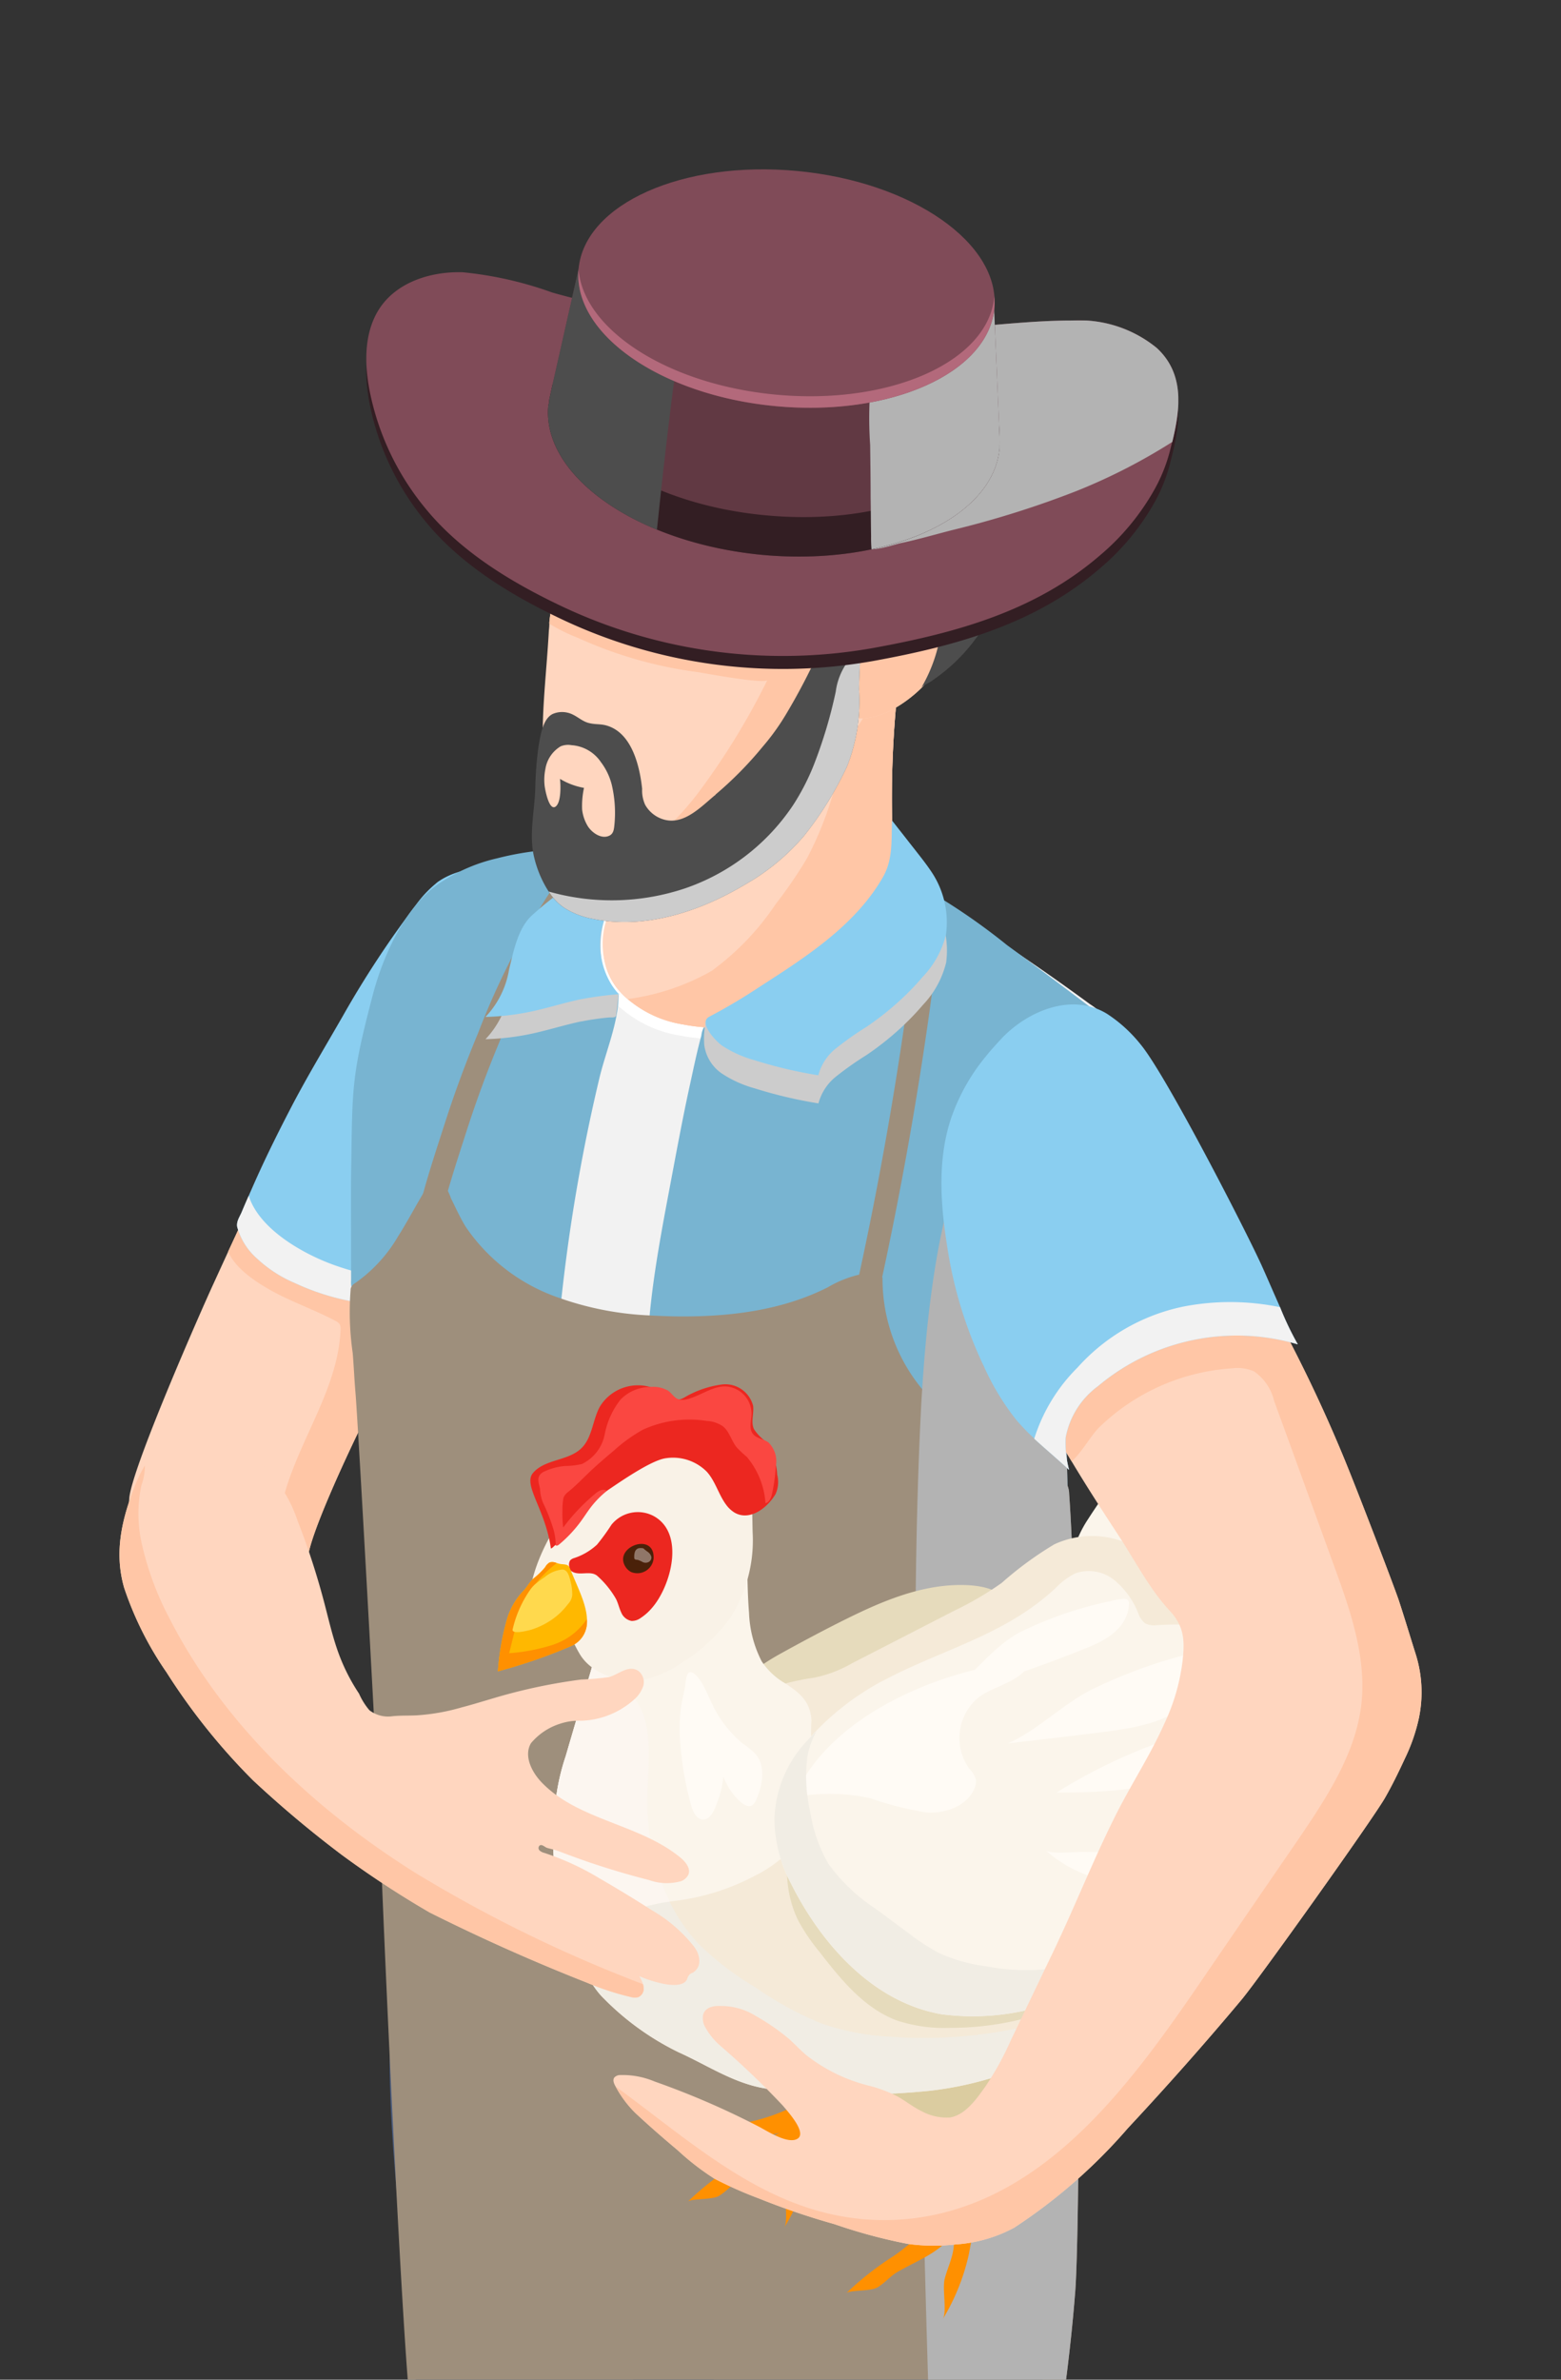 <svg xmlns="http://www.w3.org/2000/svg" xmlns:xlink="http://www.w3.org/1999/xlink" width="126" height="192" viewBox="0 0 126 192">
  <rect x="0" y="0" width="126" height="192" fill="#333333" stroke="none"/>
  <defs>
    <clipPath id="clip-path">
      <rect id="Rectángulo_349706" data-name="Rectángulo 349706" width="126" height="192" transform="translate(5798 -9218)" fill="#fff" stroke="#707070" stroke-width="1"/>
    </clipPath>
    <clipPath id="clip-path-2">
      <rect id="Rectángulo_349705" data-name="Rectángulo 349705" width="105.1" height="306.999" fill="none"/>
    </clipPath>
    <clipPath id="clip-path-4">
      <rect id="Rectángulo_349689" data-name="Rectángulo 349689" width="78.678" height="45.425" fill="none"/>
    </clipPath>
    <clipPath id="clip-path-5">
      <rect id="Rectángulo_349690" data-name="Rectángulo 349690" width="34.89" height="29.352" fill="none"/>
    </clipPath>
    <clipPath id="clip-path-6">
      <rect id="Rectángulo_349691" data-name="Rectángulo 349691" width="32.339" height="36.138" fill="none"/>
    </clipPath>
    <clipPath id="clip-path-7">
      <rect id="Rectángulo_349692" data-name="Rectángulo 349692" width="25.6" height="83.571" fill="none"/>
    </clipPath>
    <clipPath id="clip-path-8">
      <rect id="Rectángulo_349693" data-name="Rectángulo 349693" width="29.467" height="82.928" fill="none"/>
    </clipPath>
    <clipPath id="clip-path-9">
      <rect id="Rectángulo_349694" data-name="Rectángulo 349694" width="14.659" height="125.745" fill="none"/>
    </clipPath>
    <clipPath id="clip-path-10">
      <rect id="Rectángulo_349695" data-name="Rectángulo 349695" width="19.624" height="20.555" fill="none"/>
    </clipPath>
    <clipPath id="clip-path-11">
      <rect id="Rectángulo_349696" data-name="Rectángulo 349696" width="10.725" height="12.418" fill="none"/>
    </clipPath>
    <clipPath id="clip-path-12">
      <rect id="Rectángulo_349697" data-name="Rectángulo 349697" width="25.183" height="21.961" fill="none"/>
    </clipPath>
    <clipPath id="clip-path-13">
      <rect id="Rectángulo_349698" data-name="Rectángulo 349698" width="26.019" height="18.458" fill="none"/>
    </clipPath>
    <clipPath id="clip-path-14">
      <rect id="Rectángulo_349699" data-name="Rectángulo 349699" width="10.518" height="20.192" fill="none"/>
    </clipPath>
    <clipPath id="clip-path-15">
      <rect id="Rectángulo_349700" data-name="Rectángulo 349700" width="10.992" height="21.049" fill="none"/>
    </clipPath>
    <clipPath id="clip-path-16">
      <rect id="Rectángulo_349701" data-name="Rectángulo 349701" width="48.017" height="34.567" fill="none"/>
    </clipPath>
    <clipPath id="clip-path-17">
      <rect id="Rectángulo_349702" data-name="Rectángulo 349702" width="9.374" height="20.118" fill="none"/>
    </clipPath>
    <clipPath id="clip-path-18">
      <rect id="Rectángulo_349703" data-name="Rectángulo 349703" width="35.121" height="23.087" fill="none"/>
    </clipPath>
  </defs>
  <g id="Enmascarar_grupo_981482" data-name="Enmascarar grupo 981482" transform="translate(-5798 9218)" clip-path="url(#clip-path)">
    <g id="Grupo_997333" data-name="Grupo 997333" transform="translate(5807.646 -9204.335)">
      <g id="Grupo_997332" data-name="Grupo 997332" clip-path="url(#clip-path-2)">
        <g id="Grupo_997331" data-name="Grupo 997331">
          <g id="Grupo_997330" data-name="Grupo 997330" clip-path="url(#clip-path-2)">
            <g id="Grupo_997287" data-name="Grupo 997287" transform="translate(2.58 261.574)" style="mix-blend-mode: multiply;isolation: isolate">
              <g id="Grupo_997286" data-name="Grupo 997286">
                <g id="Grupo_997285" data-name="Grupo 997285" clip-path="url(#clip-path-4)">
                  <path id="Trazado_731733" data-name="Trazado 731733" d="M70.452,364.226c-15.315,8.841-40.223,8.8-55.633-.1s-15.488-23.279-.174-32.12,40.223-8.8,55.633.1,15.489,23.278.174,32.12" transform="translate(-3.21 -325.404)" fill="#ccbfa3"/>
                </g>
              </g>
            </g>
            <path id="Trazado_731734" data-name="Trazado 731734" d="M51.17,338.409a6.781,6.781,0,0,1-3.632,2.981,19.926,19.926,0,0,1-4.676.987,2.424,2.424,0,0,1-1.154-.018.893.893,0,0,1-.615-.875c-2.254.335-4.042,2.011-5.83,3.427A27.083,27.083,0,0,1,21.908,350.8a9.538,9.538,0,0,1-4.806-.446.912.912,0,0,1-.186-.093,5.918,5.918,0,0,1-2.645-8.271,10.448,10.448,0,0,1,2.831-2.961,43.7,43.7,0,0,1,10.562-6.035c2.4-.969,4.973-1.732,7.041-3.316a8.459,8.459,0,0,0,2.514-3.092,5.845,5.845,0,0,0,.54-2.031c.056-.615-.149-1.527.3-2.049.67-.8,1.807-.279,2.571.038a8.5,8.5,0,0,0,8.046-.988,30.314,30.314,0,0,1,.354,3.912c.261,2.775,1.789,5.234,2.477,7.916a7.079,7.079,0,0,1-.335,5.029" transform="translate(-2.65 -63.074)" fill="#fa4443"/>
            <g id="Grupo_997290" data-name="Grupo 997290" transform="translate(14.266 258.479)" style="mix-blend-mode: multiply;isolation: isolate">
              <g id="Grupo_997289" data-name="Grupo 997289">
                <g id="Grupo_997288" data-name="Grupo 997288" clip-path="url(#clip-path-5)">
                  <path id="Trazado_731735" data-name="Trazado 731735" d="M52,338.409a6.781,6.781,0,0,1-3.632,2.981,19.926,19.926,0,0,1-4.676.987,2.424,2.424,0,0,1-1.154-.018.893.893,0,0,1-.615-.875c-2.254.335-4.042,2.011-5.83,3.427A27.083,27.083,0,0,1,22.739,350.8a9.538,9.538,0,0,1-4.806-.446.912.912,0,0,1-.186-.093,20.986,20.986,0,0,0,9.052-1.342c5.048-2.124,8.568-6.743,13.244-9.574a42.129,42.129,0,0,1,5.309-2.534,2.949,2.949,0,0,0,2.589-3.427c-.075-1.64-.15-3.26-.223-4.9a7.583,7.583,0,0,1-4.1.8,8.2,8.2,0,0,1-5.57-2.7,5.845,5.845,0,0,0,.54-2.031c.056-.615-.149-1.527.3-2.049.67-.8,1.807-.279,2.571.038a8.5,8.5,0,0,0,8.046-.988,30.314,30.314,0,0,1,.354,3.912c.261,2.775,1.789,5.234,2.477,7.916A7.079,7.079,0,0,1,52,338.409" transform="translate(-17.747 -321.553)" fill="#b3b3b3"/>
                </g>
              </g>
            </g>
            <path id="Trazado_731736" data-name="Trazado 731736" d="M74.978,351.246a7.983,7.983,0,0,1-6.482,3.893,4.468,4.468,0,0,0-1.3.149,3.36,3.36,0,0,0-1.025.671c-1.75,1.546-3.26,3.334-5.047,4.824a17.348,17.348,0,0,1-10.654,4.135,14.686,14.686,0,0,1-6.78-1.527,12.668,12.668,0,0,1-3.726-2.682c-2.179-2.254-1.993-5.029.038-7.338a20.766,20.766,0,0,1,4.228-3.3,82.373,82.373,0,0,0,7.413-5.514,23.624,23.624,0,0,0,5.5-5.867,12.293,12.293,0,0,0,.727-1.4c.093-.168.167-.335.242-.5,1.1-2.645,1.863-5.42,3.092-8.009-.244.5,1.675,1.919,1.974,2.18a8.244,8.244,0,0,0,2.625,1.583,10.256,10.256,0,0,0,6.595.168c-.373,2.272-.708,4.675.185,6.8.634,1.527,1.827,2.72,2.59,4.191a7.965,7.965,0,0,1-.186,7.544" transform="translate(-7.532 -64.492)" fill="#fa4443"/>
            <g id="Grupo_997293" data-name="Grupo 997293" transform="translate(36.152 264.29)" style="mix-blend-mode: multiply;isolation: isolate">
              <g id="Grupo_997292" data-name="Grupo 997292">
                <g id="Grupo_997291" data-name="Grupo 997291" clip-path="url(#clip-path-6)">
                  <path id="Trazado_731737" data-name="Trazado 731737" d="M76.268,351.246a7.983,7.983,0,0,1-6.482,3.893,4.468,4.468,0,0,0-1.3.149,3.36,3.36,0,0,0-1.025.671c-1.75,1.546-3.26,3.334-5.047,4.824a17.348,17.348,0,0,1-10.654,4.135,14.686,14.686,0,0,1-6.78-1.527c4.153.633,8.4.5,12.108-1.341a17.713,17.713,0,0,0,5.55-4.489c1.564-1.863,2.907-4.042,5.066-5.178,1.342-.707,3-1.024,3.875-2.272,1.173-1.64.3-3.875-.26-5.812a16.846,16.846,0,0,1-.541-6.017,12.274,12.274,0,0,1-5.4,1.174c-2.217-.018-4.918-.372-6.221-2.161.093-.168.167-.335.242-.5,1.1-2.645,1.863-5.42,3.092-8.009-.244.5,1.675,1.919,1.974,2.18a8.244,8.244,0,0,0,2.625,1.583,10.256,10.256,0,0,0,6.595.168c-.373,2.272-.708,4.675.185,6.8.634,1.527,1.827,2.72,2.59,4.191a7.965,7.965,0,0,1-.186,7.544" transform="translate(-44.974 -328.782)" fill="#b3b3b3"/>
                </g>
              </g>
            </g>
            <path id="Trazado_731738" data-name="Trazado 731738" d="M55.834,269.192a51.152,51.152,0,0,1-.633,6.091c-.912,6.52-1.844,13.039-2.757,19.558a4.759,4.759,0,0,1-.689,2.142,3.55,3.55,0,0,1-1.6,1.08c-.037.018-.055.018-.092.037a10.287,10.287,0,0,1-7.768-.149,3.945,3.945,0,0,1-1.546-1.08,4.672,4.672,0,0,1-.764-2.571q-.532-5.615-1.062-11.251c-.633-6.612-1.248-13.206-1.882-19.819a288.171,288.171,0,0,0-4.153-29.393c-.112-.577-.242-1.154-.354-1.731-.875-4.136-1.639-8.364-2.291-12.592-.95-6.091-1.676-12.238-2.2-18.291-.764-8.885-1.788-17.993.391-26.766a1.092,1.092,0,0,1,1.322-1.006c5.9-.242,11.1.652,14.976,5.607A29.958,29.958,0,0,1,49.91,190.4c2.272,8.718,2.794,17.77,3.93,26.692.056.409.093.8.15,1.211,1.341,10.319,3.26,20.955.112,30.827a13.456,13.456,0,0,1-1.341,3.036c.633,2.216,1.229,4.433,1.751,6.687a42.171,42.171,0,0,1,1.322,10.337" transform="translate(-5.32 -34.016)" fill="#4c5d80"/>
            <g id="Grupo_997296" data-name="Grupo 997296" transform="translate(24.92 180.477)" style="mix-blend-mode: multiply;isolation: isolate">
              <g id="Grupo_997295" data-name="Grupo 997295">
                <g id="Grupo_997294" data-name="Grupo 997294" clip-path="url(#clip-path-7)">
                  <path id="Trazado_731739" data-name="Trazado 731739" d="M56.595,279.216a51.152,51.152,0,0,1-.633,6.091c-.912,6.52-1.844,13.039-2.757,19.558a4.759,4.759,0,0,1-.689,2.142,3.55,3.55,0,0,1-1.6,1.08c-.037-.223-.055-.428-.074-.6-.112-1.248-.018-30.008-.428-35.67-.15-1.919-.3-3.838-.428-5.756-.2-2.738-.41-5.477-.875-8.177-.428-2.5-1.36-4.862-1.677-7.358a2.122,2.122,0,0,0-.354-1.062,2.286,2.286,0,0,0-1.3-.54,28.126,28.126,0,0,1-12.126-5.067c-.112-.577-.242-1.154-.354-1.731C32.417,238,31.653,233.767,31,229.539a7.852,7.852,0,0,1,1.584-2.309c2.049-2.012,5.085-2.608,7.953-2.7a25.6,25.6,0,0,1,14.213,3.8c1.341,10.319,3.26,20.955.112,30.827a13.455,13.455,0,0,1-1.341,3.036c.633,2.216,1.229,4.433,1.751,6.687a42.171,42.171,0,0,1,1.322,10.337" transform="translate(-31.001 -224.517)" fill="#b3b3b3"/>
                </g>
              </g>
            </g>
            <path id="Trazado_731740" data-name="Trazado 731740" d="M85.175,193.726A194.333,194.333,0,0,1,83.89,216.04c-.372,3.838-1.192,7.563-1.826,11.307-.242,1.322-.447,2.645-.6,3.985a199.119,199.119,0,0,1-3.278,21.533c-.448,4.637.633,9.294,1.006,13.97a81.021,81.021,0,0,1-.764,17.509c-.857,6.2-2.124,12.331-3.2,18.5-.2,1.155-.112,2.477-.969,3.316a8.949,8.949,0,0,1-2.2,1.584c-.317.186-.652.335-.969.484a11.928,11.928,0,0,1-7.283.8,6.368,6.368,0,0,1-2.44-.988c-1.863-1.341-1.024-3.558-1.136-5.569-.13-2.515-.448-5.01-.615-7.526-.317-4.489-.615-8.978-.95-13.467q-.726-10-1.546-20.005c-.242-3.055-2.7-15.7-2.7-18.813-.13-.819-.26-1.621-.391-2.44q-.81-5.254-1.434-10.543-1.118-9.583-1.676-19.2c-.28-4.62-.541-9.276-.559-13.915-.018-3.781-.577-7.525-.949-11.288-.131-1.472-.895-3.781,1.266-3.6,1.211.094,2.105.82,3.465.838,7.842.056,15.628-1.359,23.433-1.713,1.639-.075,3.408-.075,4.675.949a6.05,6.05,0,0,1,1.77,3.037,33.56,33.56,0,0,1,1.154,8.94" transform="translate(-9.646 -35.459)" fill="#4c5d80"/>
            <g id="Grupo_997299" data-name="Grupo 997299" transform="translate(42.951 189.353)" style="mix-blend-mode: multiply;isolation: isolate">
              <g id="Grupo_997298" data-name="Grupo 997298">
                <g id="Grupo_997297" data-name="Grupo 997297" clip-path="url(#clip-path-8)">
                  <path id="Trazado_731741" data-name="Trazado 731741" d="M79.026,263.612c-.448,4.638.633,9.295,1,13.97a80.929,80.929,0,0,1-.764,17.509c-.856,6.2-2.123,12.331-3.2,18.5-.2,1.154-.112,2.477-.968,3.315a8.959,8.959,0,0,1-2.2,1.584c.633-8.55,2.646-16.988,3.074-25.575.5-10.114-1.192-20.209-1.155-30.343.018-3.968.335-8.028,1.937-11.641-6.557,1.695-15.273,2.608-21.756.092a.912.912,0,0,1-.13-.055c-.54-3.5-1.025-7.022-1.434-10.542a8.319,8.319,0,0,1,1.658-1.677c3.055-2.309,7.059-2.887,10.878-3.092a41.167,41.167,0,0,1,13.263,1.117,26.107,26.107,0,0,1,3.67,1.322c-.242,1.322-.446,2.645-.6,3.986a199.072,199.072,0,0,1-3.277,21.533" transform="translate(-53.432 -235.559)" fill="#b3b3b3"/>
                </g>
              </g>
            </g>
            <path id="Trazado_731742" data-name="Trazado 731742" d="M85.608,87.875c-5.625,14.7-6.65,30.417-6.464,46.269.093,8.158.522,16.354.82,24.457a3.644,3.644,0,0,1-.261,1.9,3.435,3.435,0,0,1-1.229,1.137c-10.059,6.649-22.893,7.768-34.832,6.165-5.682-.745-11.716-2.31-15.423-6.687a6.743,6.743,0,0,1-1.267-2.105,8.69,8.69,0,0,1-.2-3.334c.559-9.575-.41-19.148-1.527-28.667-.28-2.347-.8-8.792-1.23-14.939-.354-5.141-.651-10.1-.689-12.294-.055-2.887-.037-5.793.112-8.68a41.3,41.3,0,0,1,1.882-11.176,22.3,22.3,0,0,1,2.98-5.867c1.155-1.584,2.869-3.782,4.675-4.62,1.677-.764,3.986-.838,5.812-.987,2.012-.186,4.042-.261,6.035-.447.055,0,.093-.019.149-.019,1.472-.149,2.943-.354,4.433-.559.261-.037.5-.075.764-.112a49.393,49.393,0,0,1,9.518-.6c2.906.187,5.458,2.16,7.935,3.632.448.261.895.522,1.323.8q7.18,4.3,13.933,9.257a10.4,10.4,0,0,1,2.663,2.514,5.519,5.519,0,0,1,.093,4.955" transform="translate(-4.565 -13.076)" fill="#f2f2f2"/>
            <path id="Trazado_731743" data-name="Trazado 731743" d="M48.189,73.193c.106-.191.215-.375.32-.555.167-.3.335-.578.5-.895a6.4,6.4,0,0,0,.466-2.645c.018-.354.018-.707.056-1.1.055,0,.092-.018.149-.018,1.472-.15,2.943-.354,4.432-.559.261-.038.5-.075.764-.112a49.326,49.326,0,0,1,9.518-.6c2.905.187,5.457,2.161,7.935,3.633.447.26.894.522,1.322.8a4.065,4.065,0,0,1-.317,1.9,13.47,13.47,0,0,1-2.067,3.595,16.481,16.481,0,0,1-2.961,2.719,19.883,19.883,0,0,1-6.37,3.3,16.152,16.152,0,0,1-7.339.316,9.61,9.61,0,0,1-5.942-3.353,6.2,6.2,0,0,1-1.211-4.3,14.443,14.443,0,0,1,1.168-3.267,11.959,11.959,0,0,1,1.477-3.213,1.924,1.924,0,0,1,1.608-.93Z" transform="translate(-9.301 -13.076)" fill="#fff"/>
            <path id="Trazado_731744" data-name="Trazado 731744" d="M91.525,87.025c-.149.912-.335,1.844-.559,2.756a10.88,10.88,0,0,1-1.043,2.5q-.446.895-.838,1.844a30.6,30.6,0,0,0-1.229,3.614,45.2,45.2,0,0,0-1.4,11.157v1.229c0,3.371.2,6.743.26,10.115a58.009,58.009,0,0,1-.447,9.35c-.465,3.2.447,6.687.6,9.947.13,2.608.167,5.215.093,7.823a17.1,17.1,0,0,0,.13,2.18,11.148,11.148,0,0,1-.018,4.3,1.6,1.6,0,0,1-.372.727,2.045,2.045,0,0,1-.764.428,2.7,2.7,0,0,1-.409.168,1.218,1.218,0,0,1-.243.074,34.569,34.569,0,0,1-8.456,2.012c-.727.093-1.453.149-2.179.2-.522.037-1.043.055-1.565.074a49.364,49.364,0,0,1-6.854-.2,30.269,30.269,0,0,1-8.214-1.732,14.449,14.449,0,0,1-2.738-1.229,3.026,3.026,0,0,1-1.527-1.826,50.28,50.28,0,0,1-1.006-5.961c-.428-4.06-.428-8.121-.559-12.181a54.271,54.271,0,0,1-.055-7.786,33.987,33.987,0,0,0,.689-4.9c-.037-1.621-.168-3.26-.186-4.88a95.026,95.026,0,0,1,.354-10.319c.018-.13.018-.261.037-.391.335-3.3.95-6.575,1.565-9.835.521-2.756,1.024-5.514,1.621-8.251.3-1.359.577-2.738.949-4.1a1.8,1.8,0,0,1,.522-1.1c.54-.428.912-.112,1.547-.186a6.3,6.3,0,0,0,1.173-.279c.577-.168,1.211-.317,1.789-.522.075-.018.167-.056.242-.075A32.06,32.06,0,0,0,70.2,77.321c.913-.708,5.924-4.88,4.08-5.756a51.008,51.008,0,0,1,7.563,5.067q4.022,2.934,7.99,5.979a4.542,4.542,0,0,1,1.49,1.546,2.729,2.729,0,0,1,.28.913,6.912,6.912,0,0,1-.075,1.956" transform="translate(-10.199 -14.038)" fill="#78b4d1"/>
            <path id="Trazado_731745" data-name="Trazado 731745" d="M23.362,112.546a42.678,42.678,0,0,1-3.875,9.742c-.819,1.676-4.042,8.513-4.1,10.3a3.2,3.2,0,0,0-.819-1.714,5.717,5.717,0,0,0-1.584-1.285,7.838,7.838,0,0,0-1.509-.633,16.293,16.293,0,0,0-5.1-.633,10.932,10.932,0,0,0-2.906.317c-.652.2-1.695.782-2.272.074a1.323,1.323,0,0,1-.223-.949c.038-2.2,5.961-15.591,6.762-17.324q.614-1.341,1.229-2.682c.3-.652.6-1.285.894-1.937a3.5,3.5,0,0,1,.876-1.3,1.151,1.151,0,0,1,1.453-.037,3.013,3.013,0,0,0,1.7.8,22.477,22.477,0,0,0,3.818.782,9.057,9.057,0,0,1,4.731,1.546c1.359,1.137,1.3,3.223.931,4.936" transform="translate(-0.19 -20.447)" fill="#ffd6bf"/>
            <path id="Trazado_731746" data-name="Trazado 731746" d="M25.313,112.546a42.678,42.678,0,0,1-3.875,9.742c-.819,1.676-4.042,8.513-4.1,10.3a3.2,3.2,0,0,0-.819-1.714,5.717,5.717,0,0,0-1.584-1.285,22.271,22.271,0,0,1,.764-3.055c1.379-4.21,4.116-8.065,4.284-12.48a.988.988,0,0,0-.056-.41.815.815,0,0,0-.335-.279c-1.676-.895-3.483-1.51-5.141-2.422-1.211-.67-2.962-1.788-3.539-3.185.3-.652.6-1.285.894-1.937a3.5,3.5,0,0,1,.876-1.3,1.151,1.151,0,0,1,1.453-.037,3.013,3.013,0,0,0,1.7.8,22.477,22.477,0,0,0,3.818.782,9.057,9.057,0,0,1,4.731,1.546c1.359,1.137,1.3,3.223.931,4.936" transform="translate(-2.141 -20.447)" fill="#ffc6a6"/>
            <path id="Trazado_731747" data-name="Trazado 731747" d="M34.242,70.011a2.561,2.561,0,0,1-.708,1.174c-2.85,3.278-3.613,7.711-4.843,11.753-.893,2.906-1.769,5.812-2.663,8.736-.8,2.589-1.788,5.235-1.676,7.991.018.3-.112,2.067-.28,3.558a8.23,8.23,0,0,1-.373,2.142,19.2,19.2,0,0,1-7.245-1.789,10.342,10.342,0,0,1-3-1.937,5.248,5.248,0,0,1-1.64-2.589c-.074-.447.206-.8.373-1.211.186-.447.372-.875.559-1.3.056-.112.093-.223.15-.335.95-2.2,2.011-4.358,3.111-6.482,1.359-2.645,2.868-5.122,4.34-7.693a79.911,79.911,0,0,1,5.9-8.96,9.157,9.157,0,0,1,1.584-1.7,2.1,2.1,0,0,1,.317-.242c1.732-1.136,3.986-1.154,6.091-1.117" transform="translate(-2.315 -13.731)" fill="#8acef0"/>
            <path id="Trazado_731748" data-name="Trazado 731748" d="M24.072,109.7a8.27,8.27,0,0,1-.373,2.142,19.2,19.2,0,0,1-7.245-1.789,10.356,10.356,0,0,1-3-1.936,5.248,5.248,0,0,1-1.64-2.59c-.074-.447.2-.8.373-1.211.186-.447.372-.875.559-1.3.838,2.682,4.341,4.657,6.78,5.551a22.544,22.544,0,0,0,4.545,1.136" transform="translate(-2.315 -20.206)" fill="#f2f2f2"/>
            <path id="Trazado_731749" data-name="Trazado 731749" d="M44.845,80.021c-.012,2.188-1.038,4.532-1.545,6.657q-.867,3.635-1.543,7.314a142.729,142.729,0,0,0-1.928,14.82c-.306,3.981-.453,8.014-1.552,11.852-.576,2.012-1.361,3.963-1.989,5.961a19.655,19.655,0,0,0-.536,6.034c-.01,4.556.106,9.112.259,13.664.041,1.092.065,2.2.106,3.287,0,.062-4.014-1.029-4.379-1.169a19.312,19.312,0,0,1-4.054-2.17c-.535-.375-1.063-.563-1.33-1.161a10.3,10.3,0,0,1-.449-2.828c-.226-2.1-.215-4.22-.293-6.331-.226-6.069-1.378-12.032-1.458-18.1q-.061-4.578-.1-9.157c-.006-.8.074-1.6.094-2.395a9.966,9.966,0,0,0-.035-1.21.89.89,0,0,0-.068-.424,2.832,2.832,0,0,0-.4-.375,1.745,1.745,0,0,1-.392-1.252c.007-.77-.017-7.675,0-8.444.116-7.2-.039-7.807,1.8-14.8.866-3.19,2.707-7.2,5.518-8.938a13.767,13.767,0,0,1,4.478-1.9,24.108,24.108,0,0,1,10.117-.393c-1.581,1.558-1.777,3.957-2.41,5.98a4.416,4.416,0,0,0,.274,3.018,7.586,7.586,0,0,0,.815,1.408c.166.235.543.889.879.954a.19.19,0,0,1,.091.026.08.08,0,0,1,.031.074" transform="translate(-4.56 -13.373)" fill="#78b4d1"/>
            <path id="Trazado_731750" data-name="Trazado 731750" d="M81.663,191.266c-.372,4.768-1.024,9.5-1.789,14.212-.689,4.266-1.248,9.016-3.2,12.908-.875,1.752-2.794,2.179-4.62,2.682-.428.112-.857.224-1.3.354-1.621.391-3.278.744-4.936.986a59.273,59.273,0,0,1-18.944.038c-5.42-.875-10.9-2.589-14.957-6.277-1.6-1.472-2.254-3.818-2.589-5.886-.5-3.018-.912-6.054-1.266-9.071-.708-5.979-2.087-36.006-2.422-44.984-.223-5.756-1.863-35.279-2.067-37.626-.093-1.062-.13-2.1-.223-3.185a23.01,23.01,0,0,1-.167-5.067.489.489,0,0,1,.074-.28.824.824,0,0,1,.317-.3,11.911,11.911,0,0,0,3.446-3.763c.912-1.434,1.676-2.981,2.626-4.415.317.038.745-.018,1.006.186a3.759,3.759,0,0,1,.633,1.174c.391.782.745,1.584,1.211,2.328a14.948,14.948,0,0,0,7.413,5.663,25.059,25.059,0,0,0,7.414,1.453c.633.037,1.248.055,1.881.075,4.284.074,8.68-.41,12.5-2.347a8.982,8.982,0,0,1,2.813-1.08,2.312,2.312,0,0,1,1.6.3,13.982,13.982,0,0,0,3.2,9,14.394,14.394,0,0,0,1.509,1.676,20.994,20.994,0,0,0,5.346,3.391l4.08,2.067a1.7,1.7,0,0,1,.782.615c0,.018.018.018.018.037a1.843,1.843,0,0,1,.13.652c.932,12.666.988,58.284.485,64.486" transform="translate(-4.528 -19.929)" fill="#9e8f7c"/>
            <g id="Grupo_997302" data-name="Grupo 997302" transform="translate(64.226 75.749)" style="mix-blend-mode: multiply;isolation: isolate">
              <g id="Grupo_997301" data-name="Grupo 997301">
                <g id="Grupo_997300" data-name="Grupo 997300" clip-path="url(#clip-path-9)">
                  <path id="Trazado_731751" data-name="Trazado 731751" d="M91.932,113.34v1.229c0,3.371.2,6.743.26,10.115a1.84,1.84,0,0,1,.131.652c.931,12.666.987,58.283.484,64.486-.372,4.768-1.024,9.5-1.788,14.212-.69,4.266-1.248,9.016-3.2,12.908-.875,1.752-2.794,2.179-4.62,2.682-.428.112-.857.223-1.3.354-.335-4.881-.521-9.761-.689-14.66q-.727-21.71-1.08-43.419c-.056-3.2-.093-6.427-.13-9.63-.056-4.117-.093-8.215-.093-12.331,0-6.669.093-13.337.391-19.987.037-.67.074-1.732.167-3.055.522-8.382,2.459-27.195,10.524-21.663a17.64,17.64,0,0,1,3.576,3.334,30.535,30.535,0,0,0-1.229,3.613,45.2,45.2,0,0,0-1.4,11.157" transform="translate(-79.899 -94.233)" fill="#b3b3b3"/>
                </g>
              </g>
            </g>
            <path id="Trazado_731752" data-name="Trazado 731752" d="M63.79,115.586l-1.8-.482a296.646,296.646,0,0,0,7.2-35.36c.542-3.846.913-7.565-.49-10.793a9.062,9.062,0,0,0-4.22-4.514,19.174,19.174,0,0,0-8.727-1.315,19.962,19.962,0,0,0-6.291,1.267,15.658,15.658,0,0,0-6.276,5.165,58.049,58.049,0,0,0-6.868,12.867c-.968,2.317-1.85,4.708-2.624,7.108l-.24.746C32.148,94.317,30.8,98.5,30.7,102.745l-1.863-.04c.1-4.522,1.494-8.833,2.843-13l.24-.744c.787-2.449,1.688-4.89,2.677-7.256a59.5,59.5,0,0,1,7.105-13.277,17.484,17.484,0,0,1,7.04-5.756,21.681,21.681,0,0,1,6.891-1.407c1.364-.085,6.1-.233,9.659,1.5a10.96,10.96,0,0,1,5.115,5.447c1.594,3.673,1.2,7.675.624,11.795a298.748,298.748,0,0,1-7.245,35.582" transform="translate(-5.657 -12.008)" fill="#9e8f7c"/>
            <path id="Trazado_731753" data-name="Trazado 731753" d="M50.069,67.47c-.535,1.111-1.337,2.014-1.469,3.284a5.261,5.261,0,0,0,1.022,3.633,8.676,8.676,0,0,0,5.387,3,14.873,14.873,0,0,0,6.905-.3,19.106,19.106,0,0,0,6.069-3.137,15.64,15.64,0,0,0,2.785-2.568,12.391,12.391,0,0,0,1.921-3.352,3.665,3.665,0,0,0-.234-3.17,10.2,10.2,0,0,1-.558-3.382A85.11,85.11,0,0,1,72.29,50.76q.344-3.962.83-7.91A10.273,10.273,0,0,1,71.6,46.557a23.771,23.771,0,0,1-2.1,2.114,51.912,51.912,0,0,1-6.124,5.613,33.464,33.464,0,0,1-7.437,4.379,40.124,40.124,0,0,1-4.016,1.315c-.953.285-.782.678-.933,1.623-.08.5-.227.994-.282,1.5-.174,1.574.086,2.866-.641,4.374" transform="translate(-9.528 -8.405)" fill="#ffc6a6"/>
            <path id="Trazado_731754" data-name="Trazado 731754" d="M72.436,64.955a3.653,3.653,0,0,1,.242,3.166,12.737,12.737,0,0,1-1.918,3.353,14.649,14.649,0,0,1-2.794,2.571,18.79,18.79,0,0,1-6.054,3.148,14.957,14.957,0,0,1-6.911.3,9.305,9.305,0,0,1-4.47-2.049h-.019a5.418,5.418,0,0,1-.894-.95,6.127,6.127,0,0,1-.633-5.867,11.847,11.847,0,0,1,.485-1.267l.055-.112a13.93,13.93,0,0,0,1.025-1.956,8.681,8.681,0,0,0,.149-2.1c.056-.485.2-.987.28-1.49.149-.95-.018-1.341.931-1.621a39.161,39.161,0,0,0,4.024-1.322,32.465,32.465,0,0,0,7.432-4.378,51.342,51.342,0,0,0,6.129-5.606,25,25,0,0,0,2.1-2.105,12.7,12.7,0,0,0,1.472-3.316c-.28,2.273-.522,4.508-.707,6.78-.038.242-.056.484-.075.727A82.575,82.575,0,0,0,71.9,61.584a10.3,10.3,0,0,0,.54,3.371" transform="translate(-9.518 -8.503)" fill="#ffd6bf"/>
            <path id="Trazado_731755" data-name="Trazado 731755" d="M73.17,69.776a12.717,12.717,0,0,1-1.919,3.353A14.627,14.627,0,0,1,68.457,75.7,18.786,18.786,0,0,1,62.4,78.848a14.957,14.957,0,0,1-6.911.3A9.3,9.3,0,0,1,51.022,77.1a18.6,18.6,0,0,0,6.78-2.272,21.348,21.348,0,0,0,5.178-5.4,36.19,36.19,0,0,0,2.533-3.707,28.084,28.084,0,0,0,2.44-6.52,14.917,14.917,0,0,1,3.39-6.463,3.138,3.138,0,0,1,1.1-.82,2.575,2.575,0,0,1,.41-.13c-.037.242-.056.484-.075.727a82.426,82.426,0,0,0-.391,10.729,10.3,10.3,0,0,0,.54,3.371,3.659,3.659,0,0,1,.242,3.166" transform="translate(-10.008 -10.158)" fill="#ffc6a6"/>
            <g id="Grupo_997305" data-name="Grupo 997305" transform="translate(47.171 54.804)" style="mix-blend-mode: multiply;isolation: isolate">
              <g id="Grupo_997304" data-name="Grupo 997304">
                <g id="Grupo_997303" data-name="Grupo 997303" clip-path="url(#clip-path-10)">
                  <path id="Trazado_731756" data-name="Trazado 731756" d="M63.175,81.6c-.284.183-.576.356-.854.547a1.1,1.1,0,0,1-.7.145,8.95,8.95,0,0,1-1.723-.092,1.481,1.481,0,0,1-.579-.19,1.175,1.175,0,0,0-.2-.127.2.2,0,0,0-.224.036.279.279,0,0,0-.051.129,7.13,7.13,0,0,0-.135,1.96,3.324,3.324,0,0,0,1.441,2.327,9.273,9.273,0,0,0,2.642,1.186,36.265,36.265,0,0,0,5.137,1.212,4.119,4.119,0,0,1,1.485-2.22,26.351,26.351,0,0,1,2.392-1.68,23.306,23.306,0,0,0,3.247-2.647q.691-.678,1.308-1.4a7.557,7.557,0,0,0,1.873-3.411,7.3,7.3,0,0,0-1.114-4.965c-.4-.613-.863-1.2-1.324-1.787l-1.917-2.441c-.07,1.626.091,3.134-.752,4.593q-.124.215-.256.426c-2.272,3.652-6.143,6.12-9.686,8.4" transform="translate(-58.682 -68.177)" fill="#ccc"/>
                </g>
              </g>
            </g>
            <path id="Trazado_731757" data-name="Trazado 731757" d="M75.078,79.364q.691-.678,1.307-1.4a7.553,7.553,0,0,0,1.873-3.412,7.3,7.3,0,0,0-1.113-4.965c-.4-.613-.864-1.2-1.325-1.788q-.959-1.22-1.916-2.441c-.07,1.626.091,3.134-.752,4.593q-.124.216-.256.426c-2.273,3.652-6.144,6.12-9.686,8.4a45.963,45.963,0,0,1-4.044,2.4c-.923.469.481,1.955,1.009,2.336A9.265,9.265,0,0,0,62.817,84.7a36.573,36.573,0,0,0,5.137,1.213,4.11,4.11,0,0,1,1.484-2.221,26.325,26.325,0,0,1,2.393-1.681,23.305,23.305,0,0,0,3.247-2.647" transform="translate(-11.546 -12.82)" fill="#8acef0"/>
            <g id="Grupo_997308" data-name="Grupo 997308" transform="translate(29.543 57.763)" style="mix-blend-mode: multiply;isolation: isolate">
              <g id="Grupo_997307" data-name="Grupo 997307">
                <g id="Grupo_997306" data-name="Grupo 997306" clip-path="url(#clip-path-11)">
                  <path id="Trazado_731758" data-name="Trazado 731758" d="M44.49,82.837c-1.337.28-2.654.7-3.992.991a20.5,20.5,0,0,1-3.748.448,7.268,7.268,0,0,0,1.9-3.8c.354-1.449.716-3.414,1.91-4.448a27.2,27.2,0,0,1,4.2-3.125,13.876,13.876,0,0,1,1.272-.645c.35-.155.885-.486,1.264-.375a4.723,4.723,0,0,1-.356.969,11.22,11.22,0,0,0-.668,2.053,7.708,7.708,0,0,0,.061,3.961,6.341,6.341,0,0,0,.348.866,1.8,1.8,0,0,0,.52.7.635.635,0,0,1,.247.229.484.484,0,0,1,.017.231q-.053.58-.131,1.158c-.018.136,0,.346-.113.423-.092.065-.4.038-.511.05a21.6,21.6,0,0,0-2.224.322" transform="translate(-36.752 -71.858)" fill="#ccc"/>
                </g>
              </g>
            </g>
            <path id="Trazado_731759" data-name="Trazado 731759" d="M44.49,80.473c-1.337.28-2.654.7-3.992.991a20.5,20.5,0,0,1-3.748.448,7.268,7.268,0,0,0,1.9-3.8c.354-1.449.716-3.415,1.91-4.448a27.2,27.2,0,0,1,4.2-3.125,11.636,11.636,0,0,1,4.78-1.578,11.911,11.911,0,0,0-3.112,4.876,6.177,6.177,0,0,0,.514,5.5c.066.1.5.748.634.736a27.859,27.859,0,0,0-3.092.405" transform="translate(-7.209 -13.527)" fill="#8acef0"/>
            <path id="Trazado_731760" data-name="Trazado 731760" d="M75.925,39.975a10.608,10.608,0,0,1-5.141,6.911,5.965,5.965,0,0,1-2.18.745,3.352,3.352,0,0,1-1.546-.13,28.844,28.844,0,0,1-1.621,3.725A10.185,10.185,0,0,1,63.576,53.8a14.35,14.35,0,0,1-4.042,2.571A42.8,42.8,0,0,1,53.8,58.527c-.074.018-.13.037-.186.055-.54.15-1.08.3-1.621.428a.144.144,0,0,1-.075.018c-.559.13-1.117.243-1.7.354a13.61,13.61,0,0,1-2.16.28,4.763,4.763,0,0,1-2.44-.5,3.448,3.448,0,0,1-1.639-2.011c-.075-.391.037-.652-.186-1.043-.242-.372-.689-.633-.95-.969A3.952,3.952,0,0,1,42.3,52.4c.075-1.509.131-2.981.168-4.47.075-2.44.354-4.936.484-7.377a4.94,4.94,0,0,0,.038-.54v-.092a6.665,6.665,0,0,1,.372-1.733c.186-.428.447-.838.633-1.266a5.333,5.333,0,0,0-.317-3.818.27.27,0,0,1-.037-.112,3.758,3.758,0,0,1-.28-3.111c1.3-4.228,2.757-9.425,7.06-11.6a11.379,11.379,0,0,1,4.247-1.043,28.035,28.035,0,0,1,7.171.317,16.2,16.2,0,0,1,5.961,2.1,9.156,9.156,0,0,1,3.948,4.787c1.006,3.037-.037,6.315-.055,9.519a1.683,1.683,0,0,0,.168.857c.428.764,1.546.559,2.384.782a2.613,2.613,0,0,1,1.694,1.826,5.137,5.137,0,0,1-.018,2.551" transform="translate(-8.294 -3.36)" fill="#ffd6bf"/>
            <path id="Trazado_731761" data-name="Trazado 731761" d="M76.1,39.975a10.608,10.608,0,0,1-5.141,6.911,5.965,5.965,0,0,1-2.18.745,3.352,3.352,0,0,1-1.546-.13,28.844,28.844,0,0,1-1.621,3.725A10.185,10.185,0,0,1,63.749,53.8a14.35,14.35,0,0,1-4.042,2.571,42.8,42.8,0,0,1-5.738,2.161c-.074.018-.13.037-.186.055-.54.15-1.08.3-1.621.428a.144.144,0,0,1-.075.018c-.559.13-1.117.243-1.7.354a13.61,13.61,0,0,1-2.16.28c1.043-.82,2.328-1.36,3.353-2.216a23.907,23.907,0,0,0,3.65-3.856,58.142,58.142,0,0,0,5.533-9.034c-.187.354-5.03-.54-5.588-.633a33.994,33.994,0,0,1-9.723-2.776,13.756,13.756,0,0,1-2.291-1.137v-.092a6.665,6.665,0,0,1,.372-1.733c.186-.428.447-.838.633-1.266a5.333,5.333,0,0,0-.317-3.818.27.27,0,0,1-.037-.112,3.758,3.758,0,0,1-.28-3.111c1.3-4.228,2.757-9.425,7.06-11.6a11.379,11.379,0,0,1,4.247-1.043,28.035,28.035,0,0,1,7.171.317,16.2,16.2,0,0,1,5.961,2.1,9.156,9.156,0,0,1,3.948,4.787c1.006,3.037-.037,6.315-.055,9.519a1.683,1.683,0,0,0,.168.857c.428.764,1.546.559,2.384.782a2.613,2.613,0,0,1,1.694,1.826,5.137,5.137,0,0,1-.018,2.551" transform="translate(-8.467 -3.36)" fill="#ffc6a6"/>
            <path id="Trazado_731762" data-name="Trazado 731762" d="M64.8,45.917c-.038.093-.093.2-.13.317a50.772,50.772,0,0,1-2.813,5.383l-.28.448a18.694,18.694,0,0,1-1.546,2.067,29.514,29.514,0,0,1-3.781,3.837.222.222,0,0,1-.093.093c-1.248,1.043-2.719,2.626-4.489,1.789a2.526,2.526,0,0,1-1.117-1.043,2.775,2.775,0,0,1-.242-1.285c-.2-1.881-.857-4.638-3-5.141-.409-.093-.8-.056-1.211-.15-.69-.13-1.117-.707-1.826-.857a1.886,1.886,0,0,0-1.192.112c-.819.41-.987,1.807-1.137,2.626a29.074,29.074,0,0,0-.26,3.372c-.055,1.863-.54,3.818-.075,5.625a8.929,8.929,0,0,0,1.155,2.7,4.512,4.512,0,0,0,1.267,1.322,6.494,6.494,0,0,0,2.272.875c4.21.875,8.624-.559,12.331-2.776A17.692,17.692,0,0,0,63.4,61.284a28.05,28.05,0,0,0,3.446-5.57,14.378,14.378,0,0,0,.969-6.221c.018-1.062.074-2.124.13-3.186.055-.652.093-1.285.149-1.936a52.334,52.334,0,0,0,.2-5.924c-1.155,2.5-2.328,4.973-3.5,7.469M42.43,57.2A4.309,4.309,0,0,1,42.5,55.92a2.6,2.6,0,0,1,1.229-1.826A1.56,1.56,0,0,1,44.609,54a3.108,3.108,0,0,1,2.366,1.359,5.073,5.073,0,0,1,.875,1.807,9.9,9.9,0,0,1,.223,3.241c-.037.335-.055.726-.41.894-.652.317-1.434-.261-1.751-.783a3.283,3.283,0,0,1-.447-1.322,6.939,6.939,0,0,1,.15-1.751,5.684,5.684,0,0,1-1.937-.726c.055.465.111,1.9-.354,2.235-.54.391-.875-1.471-.894-1.751" transform="translate(-8.123 -7.542)" fill="#4d4d4d"/>
            <g id="Grupo_997311" data-name="Grupo 997311" transform="translate(34.642 38.766)" style="mix-blend-mode: multiply;isolation: isolate">
              <g id="Grupo_997310" data-name="Grupo 997310">
                <g id="Grupo_997309" data-name="Grupo 997309" clip-path="url(#clip-path-12)">
                  <path id="Trazado_731763" data-name="Trazado 731763" d="M68.28,48.226c-.055,1.062-.112,2.124-.13,3.186a14.38,14.38,0,0,1-.969,6.221,28.036,28.036,0,0,1-3.446,5.57,17.707,17.707,0,0,1-4.768,3.948c-3.707,2.217-8.121,3.651-12.331,2.776a6.5,6.5,0,0,1-2.272-.876A4.5,4.5,0,0,1,43.1,67.728a18.648,18.648,0,0,0,11.009-.26,17.169,17.169,0,0,0,8.736-6.743A18.538,18.538,0,0,0,64.461,57.6a37.67,37.67,0,0,0,1.806-6,5.252,5.252,0,0,1,.838-2.235,3.13,3.13,0,0,1,1.174-1.137" transform="translate(-43.096 -48.226)" fill="#ccc"/>
                </g>
              </g>
            </g>
            <path id="Trazado_731764" data-name="Trazado 731764" d="M47.341,19.751a1.7,1.7,0,0,1,.3-.346c.724-.6,1.494.43,1.99.916a19.043,19.043,0,0,0,2.039,1.889,8.193,8.193,0,0,0,5.518,1.373A10.75,10.75,0,0,0,62,22.13c.436-.3.634-.779,1.189-.874a1.938,1.938,0,0,1,1.692.907,7.132,7.132,0,0,1,1.14,3.261,36.614,36.614,0,0,1,.577,7.581,27.335,27.335,0,0,0,.8,6.237,9.666,9.666,0,0,1,2.671-4.257c1.42-1.094,3.586-1.111,4.524.609,1.256,2.3.191,5.788-1.055,7.866.11-.184.578-.372.762-.5q.444-.3.871-.631a14.053,14.053,0,0,0,2.472-2.449,26.173,26.173,0,0,0,5.293-12.468c.524-4.134-.309-8.6-3.03-11.753a19.875,19.875,0,0,0-6.715-4.624,30.674,30.674,0,0,0-5.868-2.209,19.048,19.048,0,0,0-15.939,3.25A17.787,17.787,0,0,0,47.3,16.632a13.547,13.547,0,0,0-2.235,5.742,10.834,10.834,0,0,0-.057,1.523,43.3,43.3,0,0,1,2.145-3.85c.06-.1.121-.2.187-.3" transform="translate(-8.828 -1.626)" fill="#4d4d4d"/>
            <path id="Trazado_731765" data-name="Trazado 731765" d="M89.834,25.321c-.074.26-.13.522-.2.782A13.125,13.125,0,0,1,88.4,29.158a19.313,19.313,0,0,1-4.415,5.327c-5.215,4.489-11.6,6.24-18.236,7.452a41.734,41.734,0,0,1-25.221-3.372c-4.079-1.937-8.177-4.414-11.046-7.972a21.441,21.441,0,0,1-4.433-9.407c-.447-2.31-.447-4.881.913-6.8,1.434-2.012,4.1-2.831,6.594-2.757A29.772,29.772,0,0,1,39.8,13.27a79.628,79.628,0,0,0,15.944,2.756,110.451,110.451,0,0,0,15.5.186.317.317,0,0,0,.13-.018c3.446-.2,6.929-.671,10.375-.671a9.889,9.889,0,0,1,6.836,2.217c2.255,2.086,1.9,4.917,1.248,7.581" transform="translate(-4.861 -2.28)" fill="#331e23"/>
            <path id="Trazado_731766" data-name="Trazado 731766" d="M89.834,24.018c-.074.26-.13.522-.2.782A13.125,13.125,0,0,1,88.4,27.855a19.328,19.328,0,0,1-4.415,5.328c-5.215,4.489-11.6,6.239-18.236,7.45a41.728,41.728,0,0,1-25.221-3.371c-4.079-1.937-8.177-4.415-11.046-7.972a21.441,21.441,0,0,1-4.433-9.407c-.447-2.31-.447-4.881.913-6.8,1.434-2.012,4.1-2.831,6.594-2.757a29.772,29.772,0,0,1,7.246,1.64,79.628,79.628,0,0,0,15.944,2.756,110.45,110.45,0,0,0,15.5.186.317.317,0,0,0,.13-.018c3.446-.2,6.929-.671,10.375-.671a9.889,9.889,0,0,1,6.836,2.217c2.255,2.086,1.9,4.917,1.248,7.581" transform="translate(-4.861 -2.025)" fill="#804b58"/>
            <g id="Grupo_997314" data-name="Grupo 997314" transform="translate(59.446 12.195)" style="mix-blend-mode: multiply;isolation: isolate">
              <g id="Grupo_997313" data-name="Grupo 997313">
                <g id="Grupo_997312" data-name="Grupo 997312" clip-path="url(#clip-path-13)">
                  <path id="Trazado_731767" data-name="Trazado 731767" d="M99.479,24.969a46.734,46.734,0,0,1-7.749,3.967,77.7,77.7,0,0,1-9.872,3.111c-1.49.373-2.776.764-4.265,1.08-.857.186-3.092,1.062-3.521-.055-.391-.988.28-2.664.522-3.633a36.8,36.8,0,0,1,1.23-3.93,44.367,44.367,0,0,1,5.2-9.667c3.446-.2,6.929-.671,10.375-.671a9.889,9.889,0,0,1,6.836,2.217c2.255,2.086,1.9,4.917,1.248,7.581" transform="translate(-73.952 -15.171)" fill="#b3b3b3"/>
                </g>
              </g>
            </g>
            <path id="Trazado_731768" data-name="Trazado 731768" d="M60.271,33.058c-10.05-.97-17.744-6.362-17.218-12.023l.081-.369-.031-.007.3-1.386L45.5,9.986l33.536,3.2.406,9.511.03.748a9.219,9.219,0,0,1,0,1.033c-.533,5.691-9.147,9.52-19.2,8.581" transform="translate(-8.44 -1.959)" fill="#613943"/>
            <path id="Trazado_731769" data-name="Trazado 731769" d="M60.271,35.324c-10.05-.97-17.744-6.362-17.218-12.023l.081-.369-.031-.007.3-1.386c.749,5.133,7.97,9.744,17.174,10.594,9.2.88,17.173-2.248,18.862-7.171l.03.748a9.219,9.219,0,0,1,0,1.033c-.533,5.691-9.147,9.52-19.2,8.581" transform="translate(-8.44 -4.225)" fill="#331e23"/>
            <g id="Grupo_997317" data-name="Grupo 997317" transform="translate(60.53 10.463)" style="mix-blend-mode: multiply;isolation: isolate">
              <g id="Grupo_997316" data-name="Grupo 997316">
                <g id="Grupo_997315" data-name="Grupo 997315" clip-path="url(#clip-path-14)">
                  <path id="Trazado_731770" data-name="Trazado 731770" d="M85.811,24.043c.018.317,0,.67,0,1.025-.373,3.912-4.526,6.929-10.338,8.14a10.368,10.368,0,0,1-.037-1.062c-.018-1.062-.018-2.105-.037-3.148,0-1.416-.019-2.813-.038-4.21a31.884,31.884,0,0,1,.187-6.259A22.915,22.915,0,0,1,77.3,13.017l8.066.763.41,9.518Z" transform="translate(-75.301 -13.016)" fill="#b3b3b3"/>
                </g>
              </g>
            </g>
            <g id="Grupo_997320" data-name="Grupo 997320" transform="translate(34.582 8.022)" style="mix-blend-mode: screen;isolation: isolate">
              <g id="Grupo_997319" data-name="Grupo 997319">
                <g id="Grupo_997318" data-name="Grupo 997318" clip-path="url(#clip-path-15)">
                  <path id="Trazado_731771" data-name="Trazado 731771" d="M53.849,15.717c-.3,1.36-.559,2.682-.745,4.079-.428,3.391-.819,6.78-1.173,10.19-.038.354-.075.69-.112,1.043-5.57-2.291-9.128-6.092-8.773-10l.092-.354-.037-.018.3-1.378L45.5,9.98l7.209.689a3.247,3.247,0,0,1,.633.783,6.146,6.146,0,0,1,.5,4.265" transform="translate(-43.021 -9.98)" fill="#4d4d4d"/>
                </g>
              </g>
            </g>
            <path id="Trazado_731772" data-name="Trazado 731772" d="M46.091,8.024c-.5,5.235,6.606,10.2,15.874,11.079s17.186-2.649,17.685-7.885S73.038,1.016,63.771.134s-17.181,2.649-17.68,7.89" transform="translate(-9.036 0)" fill="#804b58"/>
            <path id="Trazado_731773" data-name="Trazado 731773" d="M79.651,12.264c-.5,5.235-8.417,8.766-17.685,7.884-8.67-.826-15.445-5.222-15.875-10.071-.422,5.206,6.653,10.124,15.875,11,9.268.882,17.186-2.649,17.685-7.885a5.484,5.484,0,0,0,0-1.008c0,.026,0,.051,0,.077" transform="translate(-9.038 -1.977)" fill="#b3697b"/>
            <path id="Trazado_731774" data-name="Trazado 731774" d="M84.747,183.681c.129-.166.267-.326.415-.482a.961.961,0,0,1,.544-.342.707.707,0,0,1,.691.515,2.026,2.026,0,0,1,.018.924,78.858,78.858,0,0,1-2.11,10.272c-.362,1.265-1.012,3.073-.377,4.349s3.152,1.255,4.358,1.64c-1.347.739-3.11-.141-4.461.834-.639.461-.816,2.113-.986,2.848a17.245,17.245,0,0,1-2.069,5.075c.354-.582-.052-2.419.153-3.242.275-1.1,1.012-2.4.64-3.558-1.2,1.521-2.826,2.055-4.432,2.984-.618.358-1.024.895-1.633,1.257-.551.329-2.231.2-2.51.462a24.481,24.481,0,0,1,3.719-2.931c1.157-.727,2.883-2.491,4.181-2.8-1.721.689-4.112.533-5.946.862a1.342,1.342,0,0,1,.695-.969,3.953,3.953,0,0,1,1.166-.395,14.943,14.943,0,0,0,4.162-1.184c.554-.334,1.513-.347,1.761-1.025a10.606,10.606,0,0,0-.059-2.989c-.011-1.084-.207-2.155-.287-3.234-.2-2.674.71-6.746,2.368-8.877" transform="translate(-14.317 -35.868)" fill="#ff9000"/>
            <path id="Trazado_731775" data-name="Trazado 731775" d="M68.828,174.5a6.286,6.286,0,0,1,.415-.482.963.963,0,0,1,.544-.342.707.707,0,0,1,.69.515,2.026,2.026,0,0,1,.018.924,78.856,78.856,0,0,1-2.11,10.272c-.361,1.266-1.012,3.074-.377,4.35s3.152,1.254,4.358,1.639c-1.347.74-3.109-.141-4.461.834-.639.461-.816,2.112-.986,2.848a17.275,17.275,0,0,1-2.069,5.075c.354-.581-.052-2.419.153-3.241.275-1.1,1.011-2.4.639-3.559-1.2,1.522-2.826,2.055-4.431,2.984-.618.358-1.024.895-1.634,1.258-.551.328-2.231.2-2.51.461a24.481,24.481,0,0,1,3.719-2.931c1.158-.727,2.883-2.491,4.181-2.8-1.721.688-4.112.533-5.946.862a1.343,1.343,0,0,1,.695-.969,3.98,3.98,0,0,1,1.167-.395,14.944,14.944,0,0,0,4.162-1.184c.554-.334,1.512-.347,1.76-1.026a10.608,10.608,0,0,0-.059-2.99c-.011-1.083-.207-2.154-.287-3.232-.2-2.675.71-6.746,2.369-8.878" transform="translate(-11.194 -34.068)" fill="#ff9000"/>
            <path id="Trazado_731776" data-name="Trazado 731776" d="M89.991,189.7c-1.624,2.65-4.356,4.825-7.461,4.942a10.4,10.4,0,0,1-2.578-.277,19.468,19.468,0,0,1-10.387-6.078,1.864,1.864,0,0,1-.557-1.01,1.95,1.95,0,0,1,.883-1.483,39.494,39.494,0,0,1,9.524-6.345,23.439,23.439,0,0,1,11.153-2.21,2.807,2.807,0,0,1,1.031.211c1.49.709,1.31,3.735,1.032,5.092a22.422,22.422,0,0,1-2.64,7.157" transform="translate(-13.535 -34.758)" fill="#dbcca0"/>
            <path id="Trazado_731777" data-name="Trazado 731777" d="M70.669,144.843c-1.737.863-3.448,1.776-5.147,2.713-1.845,1.017-3.882,2.357-4.131,4.448a1.108,1.108,0,0,0,.058.6,1.223,1.223,0,0,0,.484.473c2.364,1.508,5.4,1.516,8.147.961a20.844,20.844,0,0,0,12.694-7.95c2.208-3.041-.073-4.053-3.055-4-3.186.056-6.24,1.36-9.049,2.756" transform="translate(-12.039 -27.871)" fill="#e6dbbc"/>
            <path id="Trazado_731778" data-name="Trazado 731778" d="M110.222,145.453c-.011.025-.023.049-.035.073a4.552,4.552,0,0,1-2.65,2.134c-2.282.79-4.347,1.15-6.536.063a9.209,9.209,0,0,1-4.119-13.571q1.192-1.854,2.537-3.606a5.853,5.853,0,0,1,1.613-1.591,2.152,2.152,0,0,1,2.168-.094,3.26,3.26,0,0,1,1.1,2.593q.21,2.138.419,4.276a13.331,13.331,0,0,1,2.443-.223,2.616,2.616,0,0,1,1.889,2.245,7.688,7.688,0,0,1-.367,3.084,1.523,1.523,0,0,1,1.76.853,3.65,3.65,0,0,1,.207,2.1,5.551,5.551,0,0,1-.427,1.665" transform="translate(-18.717 -25.227)" fill="#fbf5eb"/>
            <path id="Trazado_731779" data-name="Trazado 731779" d="M96.984,159.879a15.185,15.185,0,0,1-.743,4.816,22.814,22.814,0,0,1-1.953,3.77c-.863,1.484-1.665,3.028-2.62,4.467-.318.5-.666.969-1.03,1.439-1.892,2.392-4.451,3.482-7.131,4.739a28.312,28.312,0,0,1-9.434,2.816,57.634,57.634,0,0,1-13.128-.152c-2.65-.378-4.8-1.877-7.193-2.952a21.914,21.914,0,0,1-6.026-4.331c-1.3-1.256-1.923-3.194-2.786-4.724a7.118,7.118,0,0,1-.909-4.558c.031-.348.076-.711.137-1.075a14.543,14.543,0,0,1,5.875-9.768c.393-.272.818-.53,1.241-.772.682-.394,1.409-.757,2.135-1.091a67.975,67.975,0,0,1,6.3-2.634c.879-.3,1.771-.576,2.665-.8A20.784,20.784,0,0,1,64.7,148.6a10.111,10.111,0,0,0,3.089-1.181c2.726-1.393,5.451-2.8,8.176-4.2a26.527,26.527,0,0,0,3.862-2.256,28.138,28.138,0,0,1,4.255-3.12,7.236,7.236,0,0,1,7.557.908c2.331,1.908,3.209,5.043,3.83,7.981a57.492,57.492,0,0,1,1.514,13.143" transform="translate(-8.627 -26.907)" fill="#f5ead8"/>
            <g id="Grupo_997323" data-name="Grupo 997323" transform="translate(35.025 120.751)" style="mix-blend-mode: multiply;isolation: isolate">
              <g id="Grupo_997322" data-name="Grupo 997322">
                <g id="Grupo_997321" data-name="Grupo 997321" clip-path="url(#clip-path-16)">
                  <path id="Trazado_731780" data-name="Trazado 731780" d="M91.588,175.49c-.318.5-.666.969-1.03,1.439-1.893,2.391-4.452,3.482-7.132,4.739a28.289,28.289,0,0,1-9.434,2.817,57.634,57.634,0,0,1-13.128-.152c-2.65-.378-4.8-1.877-7.193-2.952a21.938,21.938,0,0,1-6.026-4.331c-1.3-1.256-1.923-3.194-2.786-4.724a7.118,7.118,0,0,1-.909-4.558,11.23,11.23,0,0,1-.378-3.15,34.026,34.026,0,0,1,.181-3.512,17.812,17.812,0,0,1,.818-3.634c.666-2.287,1.347-4.588,2.029-6.874.031-.121.076-.257.106-.379,1.756,1.182,3.649,2.06,4.255,4.346a7.678,7.678,0,0,1,.242,1.59c.167,2-.166,4.194-.03,6.117a19.294,19.294,0,0,0,1.772,6.95,13.868,13.868,0,0,0,2.347,3.423,24.209,24.209,0,0,0,4.6,3.513,27.591,27.591,0,0,0,5.284,2.891,20,20,0,0,0,5.512,1.076,37.152,37.152,0,0,0,19.624-3.937c.424-.211.863-.454,1.272-.7" transform="translate(-43.571 -150.217)" fill="#f1ede4"/>
                </g>
              </g>
            </g>
            <path id="Trazado_731781" data-name="Trazado 731781" d="M64.817,157.7a10.84,10.84,0,0,1-5.027,5.118,18.557,18.557,0,0,1-6.617,2.029c-.076.015-.151.015-.227.031-2.121.273-4.134,1.211-6.3,1.105-1.5-.06-2.3-1.136-2.7-2.559a11.221,11.221,0,0,1-.378-3.149,34.026,34.026,0,0,1,.181-3.512,17.832,17.832,0,0,1,.818-3.635c.666-2.286,1.347-4.588,2.029-6.874.031-.121.076-.258.106-.379.863-2.877,1.65-5.906.969-8.828a9.2,9.2,0,0,1-.393-1.923,5.083,5.083,0,0,1,1.514-3.468,11.2,11.2,0,0,1,5.8-3.437,2.7,2.7,0,0,1,3.846,2.135c1.015,3.619.621,7.481.924,11.236a9.28,9.28,0,0,0,1.014,3.891,5.593,5.593,0,0,0,1.924,1.8c1.03.7,2.029,1.363,2.1,3.029a12.653,12.653,0,0,0,.137,2.937c.166.53.454,1.014.605,1.559a4.354,4.354,0,0,1-.333,2.892" transform="translate(-8.547 -25.119)" fill="#fbf5eb"/>
            <g id="Grupo_997326" data-name="Grupo 997326" transform="translate(35.025 120.751)" style="mix-blend-mode: multiply;isolation: isolate">
              <g id="Grupo_997325" data-name="Grupo 997325">
                <g id="Grupo_997324" data-name="Grupo 997324" clip-path="url(#clip-path-17)">
                  <path id="Trazado_731782" data-name="Trazado 731782" d="M46.647,170.326c2.165.106,4.179-.833,6.3-1.105a19.311,19.311,0,0,1-1.772-6.95c-.136-1.923.2-4.118.031-6.117a7.724,7.724,0,0,0-.243-1.59c-.606-2.287-2.5-3.166-4.255-4.346-.03.121-.076.257-.106.379-.681,2.287-1.363,4.588-2.029,6.874a17.781,17.781,0,0,0-.818,3.634,34.028,34.028,0,0,0-.182,3.514,11.219,11.219,0,0,0,.379,3.149c.393,1.424,1.2,2.5,2.7,2.559" transform="translate(-43.571 -150.217)" fill="#fcf6f0"/>
                </g>
              </g>
            </g>
            <path id="Trazado_731783" data-name="Trazado 731783" d="M41.207,142.586c-.763-4.2,1.762-8.26,4.42-11.606a10.837,10.837,0,0,1,4.953-3.793c1.458-.47,4.724-.955,6.193-.415a2.467,2.467,0,0,1,1.161,1.127c1.284,2.124,1.166,4.514,1.227,6.9a11.584,11.584,0,0,1-1.817,6.9,13.963,13.963,0,0,1-4.056,3.715,8.716,8.716,0,0,1-2.559,1.178c-1.9.462-4.482-.228-5.526-1.987-1.191-2.008-.871-3.135-3.993-2.012" transform="translate(-8.056 -24.821)" fill="#f9f2e7"/>
            <path id="Trazado_731784" data-name="Trazado 731784" d="M48.943,141.8c.168.34.244.72.408,1.062a1.119,1.119,0,0,0,.84.693,1.215,1.215,0,0,0,.728-.236,4.308,4.308,0,0,0,.905-.8c1.523-1.729,2.709-5.955.2-7.4a2.728,2.728,0,0,0-3.462.68,17.018,17.018,0,0,1-1.163,1.6,5.008,5.008,0,0,1-1.833,1.079.722.722,0,0,0-.341.2.688.688,0,0,0-.066.485.629.629,0,0,0,.073.266.458.458,0,0,0,.163.145c.632.369,1.519-.134,2.058.372a7.451,7.451,0,0,1,1.484,1.841" transform="translate(-8.857 -26.438)" fill="#ec2720"/>
            <path id="Trazado_731785" data-name="Trazado 731785" d="M43.436,139.984c-.145-.026-.293-.023-.437-.052-.281-.056-.573-.23-.834-.112a.981.981,0,0,0-.356.381,6.343,6.343,0,0,1-.973.936c-.3.287-.477.646-.759.949a5.623,5.623,0,0,0-1.328,2.25A20.277,20.277,0,0,0,38,148.6a43.036,43.036,0,0,0,6.012-2.083,2.275,2.275,0,0,0,.746-.616c.956-1.258.1-3.126-.428-4.379-.155-.368-.317-.733-.467-1.1-.1-.245-.119-.379-.43-.438" transform="translate(-7.455 -27.419)" fill="#ffb800"/>
            <path id="Trazado_731786" data-name="Trazado 731786" d="M42.51,146.438a15.23,15.23,0,0,1-3.6.7q.3-1.221.6-2.443c.082-.337.164-.674.277-1a6.566,6.566,0,0,1,.88-1.654,9.853,9.853,0,0,1,2.08-2.174.805.805,0,0,0-.58-.042.982.982,0,0,0-.355.382,6.377,6.377,0,0,1-.973.935c-.3.287-.477.646-.759.949a5.613,5.613,0,0,0-1.328,2.25A20.286,20.286,0,0,0,38,148.6a43.034,43.034,0,0,0,6.012-2.083,2.125,2.125,0,0,0,1.168-2.136,5.223,5.223,0,0,1-2.674,2.053" transform="translate(-7.455 -27.419)" fill="#ff9000"/>
            <path id="Trazado_731787" data-name="Trazado 731787" d="M57.651,132.243c1.2.795,2.669-.217,3.4-1.445a2.376,2.376,0,0,0,.129-1.563,4.8,4.8,0,0,0-1.016-2.752,3.846,3.846,0,0,1-.852-.909c-.277-.576.006-1.26-.075-1.894a2.314,2.314,0,0,0-2.452-1.726,8.02,8.02,0,0,0-3.091,1.051,1.441,1.441,0,0,1-.863.2,1.873,1.873,0,0,1-.763-.481,3.6,3.6,0,0,0-5.206,1.033c-.585,1.08-.6,2.48-1.48,3.342-1.061,1.043-2.968.87-3.92,2.012-.807.97,1,2.918,1.445,6.038.018.13.23-.123.332-.2,1.1-.874,1.1-1.543,1.869-2.682.716-1.063,1.154-1.142,2.327-1.728.991-.667,3.6-2.5,4.789-2.633A3.838,3.838,0,0,1,55.5,129c.7.775.95,1.855,1.577,2.686a2.367,2.367,0,0,0,.575.555" transform="translate(-8.094 -23.922)" fill="#ec2720"/>
            <path id="Trazado_731788" data-name="Trazado 731788" d="M53.03,139.14c.1-2.2-3.322-.924-2.256.692a1.194,1.194,0,0,0,.441.4,1.32,1.32,0,0,0,1.815-1.09" transform="translate(-9.919 -27.063)" fill="#4a2109"/>
            <path id="Trazado_731789" data-name="Trazado 731789" d="M67.894,162.653c-.95,3.153-1.424,6.7.082,9.634a15.678,15.678,0,0,0,1.636,2.4c1.744,2.248,3.629,4.6,6.3,5.581a12.191,12.191,0,0,0,4.308.588,23.644,23.644,0,0,0,6.266-.835,30.918,30.918,0,0,0,5.2-2.113,15.147,15.147,0,0,0,3.74-2.379,5.869,5.869,0,0,0,1.979-3.863,7.453,7.453,0,0,0-1.887-4.717,18.372,18.372,0,0,0-3.645-3.631c-2.782-2.051-6.142-3.131-9.436-4.177a28.4,28.4,0,0,0-6.12-1.454c-1.609-.137-4.049-.274-5.559.433-1.612.756-2.394,2.96-2.868,4.532" transform="translate(-13.144 -30.91)" fill="#e6dbbc"/>
            <path id="Trazado_731790" data-name="Trazado 731790" d="M74.538,149.519a21.706,21.706,0,0,0-6.266,5,9.6,9.6,0,0,0-2.512,6.207,11.311,11.311,0,0,0,1.351,5.19c2.425,4.83,6.561,9.543,12.116,10.522a19.444,19.444,0,0,0,11.3-1.914c2.991-1.36,6.735-2.965,8.827-5.589a28.542,28.542,0,0,0,6.009-14.571c.162-1.465.022-3.281-1.3-3.927a7.056,7.056,0,0,1-1.214-.517c-.94-.7-.477-2.215-.919-3.3a2.95,2.95,0,0,0-2.418-1.588,22.935,22.935,0,0,0-3.027.031,1.461,1.461,0,0,1-.8-.165,1.694,1.694,0,0,1-.549-.8,6.624,6.624,0,0,0-1.932-2.68,3.287,3.287,0,0,0-3.143-.554,5.749,5.749,0,0,0-1.621,1.211c-3.932,3.637-8.546,4.759-13.171,7.076q-.365.183-.731.375" transform="translate(-12.899 -27.592)" fill="#fbf5eb"/>
            <path id="Trazado_731791" data-name="Trazado 731791" d="M82.963,151.3A101.692,101.692,0,0,0,94.6,147.331c1.49-.611,3.028-1.6,3.155-3.381a.465.465,0,0,0-.09-.374.451.451,0,0,0-.33-.094,4.581,4.581,0,0,0-1.055.178,30.486,30.486,0,0,0-7.423,2.563c-2.227,1.235-3.8,3.576-5.893,5.072" transform="translate(-16.274 -28.145)" fill="#fffbf5"/>
            <path id="Trazado_731792" data-name="Trazado 731792" d="M105.238,150.912c.639-1.462-.152-2.2-1.476-1.9a40.249,40.249,0,0,0-7.251,2.6c-2.637,1.16-4.666,3.419-7.295,4.6,2.248-.265,4.5-.515,6.744-.8,3.419-.428,7.674-.83,9.277-4.5" transform="translate(-17.5 -29.216)" fill="#fffbf5"/>
            <path id="Trazado_731793" data-name="Trazado 731793" d="M99.981,158.441a43.812,43.812,0,0,0-5.889,3.088c3.85.024,8.135-.273,11.725-1.753a6.912,6.912,0,0,0,3.039-2.288c.858-1.142.482-1.919-1-1.6A42.212,42.212,0,0,0,103,157.269q-1.53.531-3.017,1.172" transform="translate(-18.457 -30.565)" fill="#fffbf5"/>
            <path id="Trazado_731794" data-name="Trazado 731794" d="M57.181,161.613c.148.517.452,1.134.99,1.114.427-.016.709-.442.886-.831a8.63,8.63,0,0,0,.721-2.622,5.092,5.092,0,0,0,1.393,2.038c.257.228.626.438.924.268a.878.878,0,0,0,.322-.433c.535-1.2.8-2.741-.066-3.729a6.244,6.244,0,0,0-.962-.782,9.338,9.338,0,0,1-2.223-2.645c-.478-.785-1.018-2.528-1.77-3.046-.656-.452-.633.646-.738,1.174-.1.5-.217,1.01-.3,1.517a13.266,13.266,0,0,0-.029,3.287,24.462,24.462,0,0,0,.855,4.691" transform="translate(-11.031 -29.588)" fill="#fffbf5"/>
            <path id="Trazado_731795" data-name="Trazado 731795" d="M105.88,166.5a14.326,14.326,0,0,1-6.338,1.771c-1.149.089-2.3.1-3.453.072-.573-.013-2.707.217-3.084-.121a10.4,10.4,0,0,0,6.435,2.62,4.207,4.207,0,0,1,1.389.184c.2.079.38.194.573.287a2.95,2.95,0,0,0,2.744-.115.842.842,0,0,0,.381-.382.67.67,0,0,0-.288-.748,1.962,1.962,0,0,0-.814-.267,7.387,7.387,0,0,0,3.385-1.936,1.833,1.833,0,0,0,.518-.774.748.748,0,0,0-.272-.833c-.363-.217-.814.024-1.177.24" transform="translate(-18.244 -32.596)" fill="#fffbf5"/>
            <path id="Trazado_731796" data-name="Trazado 731796" d="M73.907,160.79a25.767,25.767,0,0,0,4.547,1.151c1.563.1,3.339-.559,3.884-2.028a1.236,1.236,0,0,0,.088-.624,2.026,2.026,0,0,0-.515-.854,4.243,4.243,0,0,1,.757-5.8c1.3-.975,3.573-1.248,4.167-2.913-6.738.419-16.293,4.285-19.044,10.974a15.515,15.515,0,0,1,6.116.095" transform="translate(-13.298 -29.369)" fill="#fffbf5"/>
            <g id="Grupo_997329" data-name="Grupo 997329" transform="translate(52.86 125.975)" style="mix-blend-mode: multiply;isolation: isolate">
              <g id="Grupo_997328" data-name="Grupo 997328">
                <g id="Grupo_997327" data-name="Grupo 997327" clip-path="url(#clip-path-18)">
                  <path id="Trazado_731797" data-name="Trazado 731797" d="M96.693,172.186c-2.691,1.479-5.353,3.206-8.384,3.7a17.24,17.24,0,0,1-5.473-.166,13.38,13.38,0,0,1-3.7-1.028,15.955,15.955,0,0,1-2.528-1.632L73.961,171.1a14.443,14.443,0,0,1-3.842-3.648,12.1,12.1,0,0,1-1.477-4.258,12.492,12.492,0,0,1-.232-4.28,6.292,6.292,0,0,1,.776-2.2c-.3.311-.609.614-.912.95a9.6,9.6,0,0,0-2.513,6.208,11.314,11.314,0,0,0,1.352,5.19c2.425,4.83,6.561,9.542,12.115,10.523a19.458,19.458,0,0,0,11.3-1.914c2.99-1.36,6.735-2.965,8.828-5.591.546-.686,1.047-1.405,1.525-2.139-1.383.767-2.8,1.48-4.186,2.243" transform="translate(-65.759 -156.716)" fill="#f1ede4"/>
                </g>
              </g>
            </g>
            <path id="Trazado_731798" data-name="Trazado 731798" d="M41.268,141.741a2.556,2.556,0,0,0-.379.431,9.136,9.136,0,0,0-1.413,3.194c-.1.461,1.4.063,1.572,0a6.192,6.192,0,0,0,1.608-.8,5.574,5.574,0,0,0,1.285-1.242,1.211,1.211,0,0,0,.344-.718,3.98,3.98,0,0,0-.138-1.114c-.095-.371-.206-.949-.671-.955a2.6,2.6,0,0,0-1.416.613,7.977,7.977,0,0,0-.791.592" transform="translate(-7.742 -27.567)" fill="#ffd94d"/>
            <path id="Trazado_731799" data-name="Trazado 731799" d="M52.483,138.445a.346.346,0,0,0-.224-.059.693.693,0,0,0-.27.027.466.466,0,0,0-.256.3,1.345,1.345,0,0,0-.047.4.261.261,0,0,0,.025.143c.054.077.166.067.26.08a2.094,2.094,0,0,1,.418.186.554.554,0,0,0,.465-.018.413.413,0,0,0,.217-.4.725.725,0,0,0-.338-.445c-.081-.063-.164-.126-.246-.189Z" transform="translate(-10.138 -27.145)" fill="#907668"/>
            <path id="Trazado_731800" data-name="Trazado 731800" d="M42.172,130.323c-.071-.355-.224-.735.023-1.051a1,1,0,0,1,.4-.277,4.926,4.926,0,0,1,1.6-.42,6.071,6.071,0,0,0,1.385-.163,3.36,3.36,0,0,0,1.832-2.379,6.483,6.483,0,0,1,1.276-2.811,3.34,3.34,0,0,1,2.392-1.019,2.393,2.393,0,0,1,1.457.3c.31.219.481.586.868.7a1.316,1.316,0,0,0,.683-.022c1.066-.264,2.006-1.057,3.1-1.027a2.225,2.225,0,0,1,2.081,2.209c-.018.555-.234,1.182.107,1.622.294.379.859.407,1.251.686a2.137,2.137,0,0,1,.6,1.928,14.587,14.587,0,0,1-.3,2.192c-.07.328-.208.713-.537.783a6.481,6.481,0,0,0-1.5-3.73,9.426,9.426,0,0,1-.821-.769c-.433-.533-.584-1.285-1.123-1.71a2.55,2.55,0,0,0-1.3-.426,9.017,9.017,0,0,0-5.172.719,12.765,12.765,0,0,0-2.319,1.674c-.611.515-1.223,1.031-1.806,1.579-.544.511-1.063,1.049-1.625,1.541-.257.225-.544.381-.645.723a5.321,5.321,0,0,0-.076.987,9.366,9.366,0,0,0,.06,1.38,15.672,15.672,0,0,1,2.552-2.7,1.6,1.6,0,0,1,.457-.3.589.589,0,0,1,.527.035,7.574,7.574,0,0,0-1.322,1.348c-.265.348-.5.719-.757,1.074a10.515,10.515,0,0,1-1.785,1.908c-.078.064-.187.13-.272.076a4.833,4.833,0,0,0-.277-1.583,14.089,14.089,0,0,0-.743-1.838,3.263,3.263,0,0,1-.244-1.073c0-.054-.014-.109-.025-.165" transform="translate(-8.25 -23.96)" fill="#fa4741"/>
            <path id="Trazado_731801" data-name="Trazado 731801" d="M114.637,146.423a14.464,14.464,0,0,1-1.155,3.371c-.5,1.08-1.024,2.161-1.621,3.2-1.062,1.826-10.151,14.566-11.567,16.261-2.961,3.539-6.034,7-9.182,10.375a43.838,43.838,0,0,1-9.183,8.028A11.554,11.554,0,0,1,77.215,189a15.406,15.406,0,0,1-3.818-.038,43.052,43.052,0,0,1-5.961-1.6,59.4,59.4,0,0,1-6.129-2.086,31.725,31.725,0,0,1-3.558-1.584,20.61,20.61,0,0,1-2.961-2.291c-1.155-.968-2.291-1.956-3.39-2.98a8.768,8.768,0,0,1-1.621-2.161.018.018,0,0,0-.018-.018c-.112-.223-.242-.485-.092-.708a.639.639,0,0,1,.465-.2,6.648,6.648,0,0,1,2.794.522,65.611,65.611,0,0,1,8.326,3.595c.67.335,2.44,1.527,3.223,1.006.744-.5-.838-2.216-1.193-2.645a66.3,66.3,0,0,0-5.1-4.88A5.538,5.538,0,0,1,57,171.457a1.462,1.462,0,0,1-.167-.968c.149-.633.875-.764,1.434-.727a5.238,5.238,0,0,1,2.813.8,17.882,17.882,0,0,1,2.7,1.863c.447.41.875.857,1.341,1.267a13.42,13.42,0,0,0,5.235,2.533,11.079,11.079,0,0,1,2.142.82c.689.373,1.285.875,1.993,1.211a4.2,4.2,0,0,0,2.272.5c1.248-.2,2.161-1.527,2.831-2.459a24.024,24.024,0,0,0,2.086-3.781c1.155-2.4,2.31-4.825,3.465-7.227,1.789-3.744,3.279-7.563,5.16-11.251,1.23-2.4,2.7-4.657,3.781-7.1a16.407,16.407,0,0,0,1.453-5.03c.186-1.695.111-2.793-1.043-4.042-1.639-1.751-2.869-4.173-4.191-6.165-1.267-1.937-2.533-3.893-3.725-5.886-1.4-2.31-2.72-4.657-3.949-7.079,2.142-1.639,5.178-2.347,7.711-3.241,2.067-.745,4.136-1.49,6.147-2.384a12.014,12.014,0,0,0,2.626-1.341,11.294,11.294,0,0,0,1.658-1.77,119.077,119.077,0,0,1,7.86,15.722c1.118,2.719,4,10.244,4.359,11.325.465,1.416.894,2.85,1.341,4.266a10.223,10.223,0,0,1,.3,5.1" transform="translate(-9.729 -21.578)" fill="#ffd6bf"/>
            <path id="Trazado_731802" data-name="Trazado 731802" d="M114.68,146.423a14.464,14.464,0,0,1-1.155,3.371c-.5,1.08-1.024,2.161-1.621,3.2-1.062,1.826-10.151,14.566-11.567,16.261-2.961,3.539-6.034,7-9.182,10.375a43.838,43.838,0,0,1-9.183,8.028A11.554,11.554,0,0,1,77.259,189a15.406,15.406,0,0,1-3.818-.038,43.052,43.052,0,0,1-5.961-1.6,59.4,59.4,0,0,1-6.129-2.086,31.725,31.725,0,0,1-3.558-1.584,20.61,20.61,0,0,1-2.961-2.291c-1.155-.968-2.291-1.956-3.39-2.98a8.768,8.768,0,0,1-1.621-2.161C55.354,180.3,60.494,185,67.07,186.527a19.6,19.6,0,0,0,8.941-.019c9.332-2.217,15.591-10.748,21.011-18.664,2.608-3.818,5.215-7.618,7.841-11.437,2.31-3.408,4.713-6.985,5.16-11.083.391-3.781-.913-7.507-2.217-11.083-1.621-4.452-3.222-8.886-4.842-13.319a4,4,0,0,0-1.621-2.366,3.375,3.375,0,0,0-1.769-.242,16.974,16.974,0,0,0-10.729,4.768c-.707.708-1.379,1.994-2.216,2.739-1.4-2.31-2.72-4.657-3.949-7.079,2.142-1.639,5.178-2.347,7.711-3.241,2.067-.745,4.136-1.49,6.147-2.384a12.014,12.014,0,0,0,2.626-1.341,11.294,11.294,0,0,0,1.658-1.77,119.077,119.077,0,0,1,7.86,15.722c1.118,2.719,4,10.244,4.359,11.325.465,1.416.894,2.85,1.341,4.266a10.223,10.223,0,0,1,.3,5.1" transform="translate(-9.773 -21.578)" fill="#ffc6a6"/>
            <path id="Trazado_731803" data-name="Trazado 731803" d="M111.3,111.24a17.419,17.419,0,0,0-16.149,3.39,6.641,6.641,0,0,0-2.589,4.135,8.265,8.265,0,0,0,.279,2.608c-.931-.875-1.9-1.677-2.812-2.515v-.018a16.65,16.65,0,0,1-1.49-1.546,20.449,20.449,0,0,1-2.589-4.3,34.145,34.145,0,0,1-2.962-9.723c-.54-3.408-.782-6.985.335-10.3a15.989,15.989,0,0,1,2.757-4.917c.428-.54.894-1.043,1.359-1.546,2.087-2.162,5.625-3.67,8.457-1.938a11.5,11.5,0,0,1,2.719,2.477c1.993,2.4,8.1,14.268,9.574,17.416.3.615,1.006,2.272,1.677,3.781a24.469,24.469,0,0,0,1.434,3" transform="translate(-16.189 -16.44)" fill="#8acef0"/>
            <path id="Trazado_731804" data-name="Trazado 731804" d="M113.127,117.1a17.419,17.419,0,0,0-16.149,3.39,6.641,6.641,0,0,0-2.589,4.135,8.265,8.265,0,0,0,.279,2.608c-.931-.875-1.9-1.677-2.812-2.515V124.7a14.033,14.033,0,0,1,3.5-5.737,15.734,15.734,0,0,1,8.568-4.917,19.832,19.832,0,0,1,7.768.055,24.469,24.469,0,0,0,1.434,3" transform="translate(-18.018 -22.3)" fill="#f2f2f2"/>
            <path id="Trazado_731805" data-name="Trazado 731805" d="M46.791,169.4a1.069,1.069,0,0,1-.522,1.08.727.727,0,0,0-.26.149.984.984,0,0,0-.2.391c-.28.559-1.211.465-1.714.391a9.824,9.824,0,0,1-2.142-.653,2.806,2.806,0,0,1,.3.633.754.754,0,0,1,.055.28.724.724,0,0,1-.447.782,1.224,1.224,0,0,1-.521,0,22.512,22.512,0,0,1-3.651-1.192q-6.454-2.542-12.648-5.644a78.184,78.184,0,0,1-7.077-4.638,88.563,88.563,0,0,1-7.173-6.017A50.659,50.659,0,0,1,3.8,146.25a27.019,27.019,0,0,1-3.428-6.836c-.82-2.869-.187-5.532.893-8.271a9.02,9.02,0,0,1,.782-1.583,4.573,4.573,0,0,1,1.621-1.7,6.023,6.023,0,0,1,4.882.037,9.105,9.105,0,0,1,3.091,1.7,11.239,11.239,0,0,1,2.738,4.433,59.031,59.031,0,0,1,2.088,6.37c.391,1.453.707,2.924,1.228,4.34a15.428,15.428,0,0,0,1.64,3.223,5.394,5.394,0,0,0,.838,1.341A2.466,2.466,0,0,0,22,149.79c.67-.075,1.322-.038,1.992-.075a16.672,16.672,0,0,0,3.595-.633c1.36-.354,2.682-.8,4.043-1.154a44.8,44.8,0,0,1,5.625-1.1,21.74,21.74,0,0,0,2.254-.2c.745-.186,1.564-1.024,2.366-.5a1.139,1.139,0,0,1,.409,1.192,2.465,2.465,0,0,1-.745,1.117,6.7,6.7,0,0,1-4.284,1.714,4.776,4.776,0,0,0-1.639.223,5.057,5.057,0,0,0-2.4,1.583c-.6,1.006.038,2.31.857,3.167,2.981,3.092,7.954,3.353,11.251,6.109.391.335.783.838.6,1.323a1.067,1.067,0,0,1-.6.54A4.252,4.252,0,0,1,42.731,163c-1.621-.41-3.241-.895-4.843-1.435-.8-.279-1.621-.577-2.4-.875-.336-.13-.653-.186-.969-.279-.186-.056-.428-.335-.614-.186a.271.271,0,0,0,0,.391.883.883,0,0,0,.391.2,21.557,21.557,0,0,1,4.415,2.031c1.453.838,2.869,1.7,4.284,2.608a11.839,11.839,0,0,1,3.278,2.794,3.643,3.643,0,0,1,.242.335,1.866,1.866,0,0,1,.28.82" transform="translate(0 -24.982)" fill="#ffd6bf"/>
            <path id="Trazado_731806" data-name="Trazado 731806" d="M42.3,172.213a.725.725,0,0,1-.447.782,1.215,1.215,0,0,1-.522,0,22.538,22.538,0,0,1-3.651-1.192q-6.453-2.542-12.647-5.644a78.261,78.261,0,0,1-7.079-4.638,88.7,88.7,0,0,1-7.171-6.016A50.705,50.705,0,0,1,3.8,146.787a27.043,27.043,0,0,1-3.427-6.836c-.82-2.869-.186-5.532.894-8.271A8.963,8.963,0,0,1,2.05,130.1a4.562,4.562,0,0,1-.28,1.583,10.974,10.974,0,0,0,.075,4.918,24.093,24.093,0,0,0,2.2,5.849C8.42,151,15.7,157.815,23.843,162.937a111.427,111.427,0,0,0,18.4,9,.754.754,0,0,1,.055.28" transform="translate(0 -25.519)" fill="#ffc6a6"/>
          </g>
        </g>
      </g>
    </g>
  </g>
</svg>
